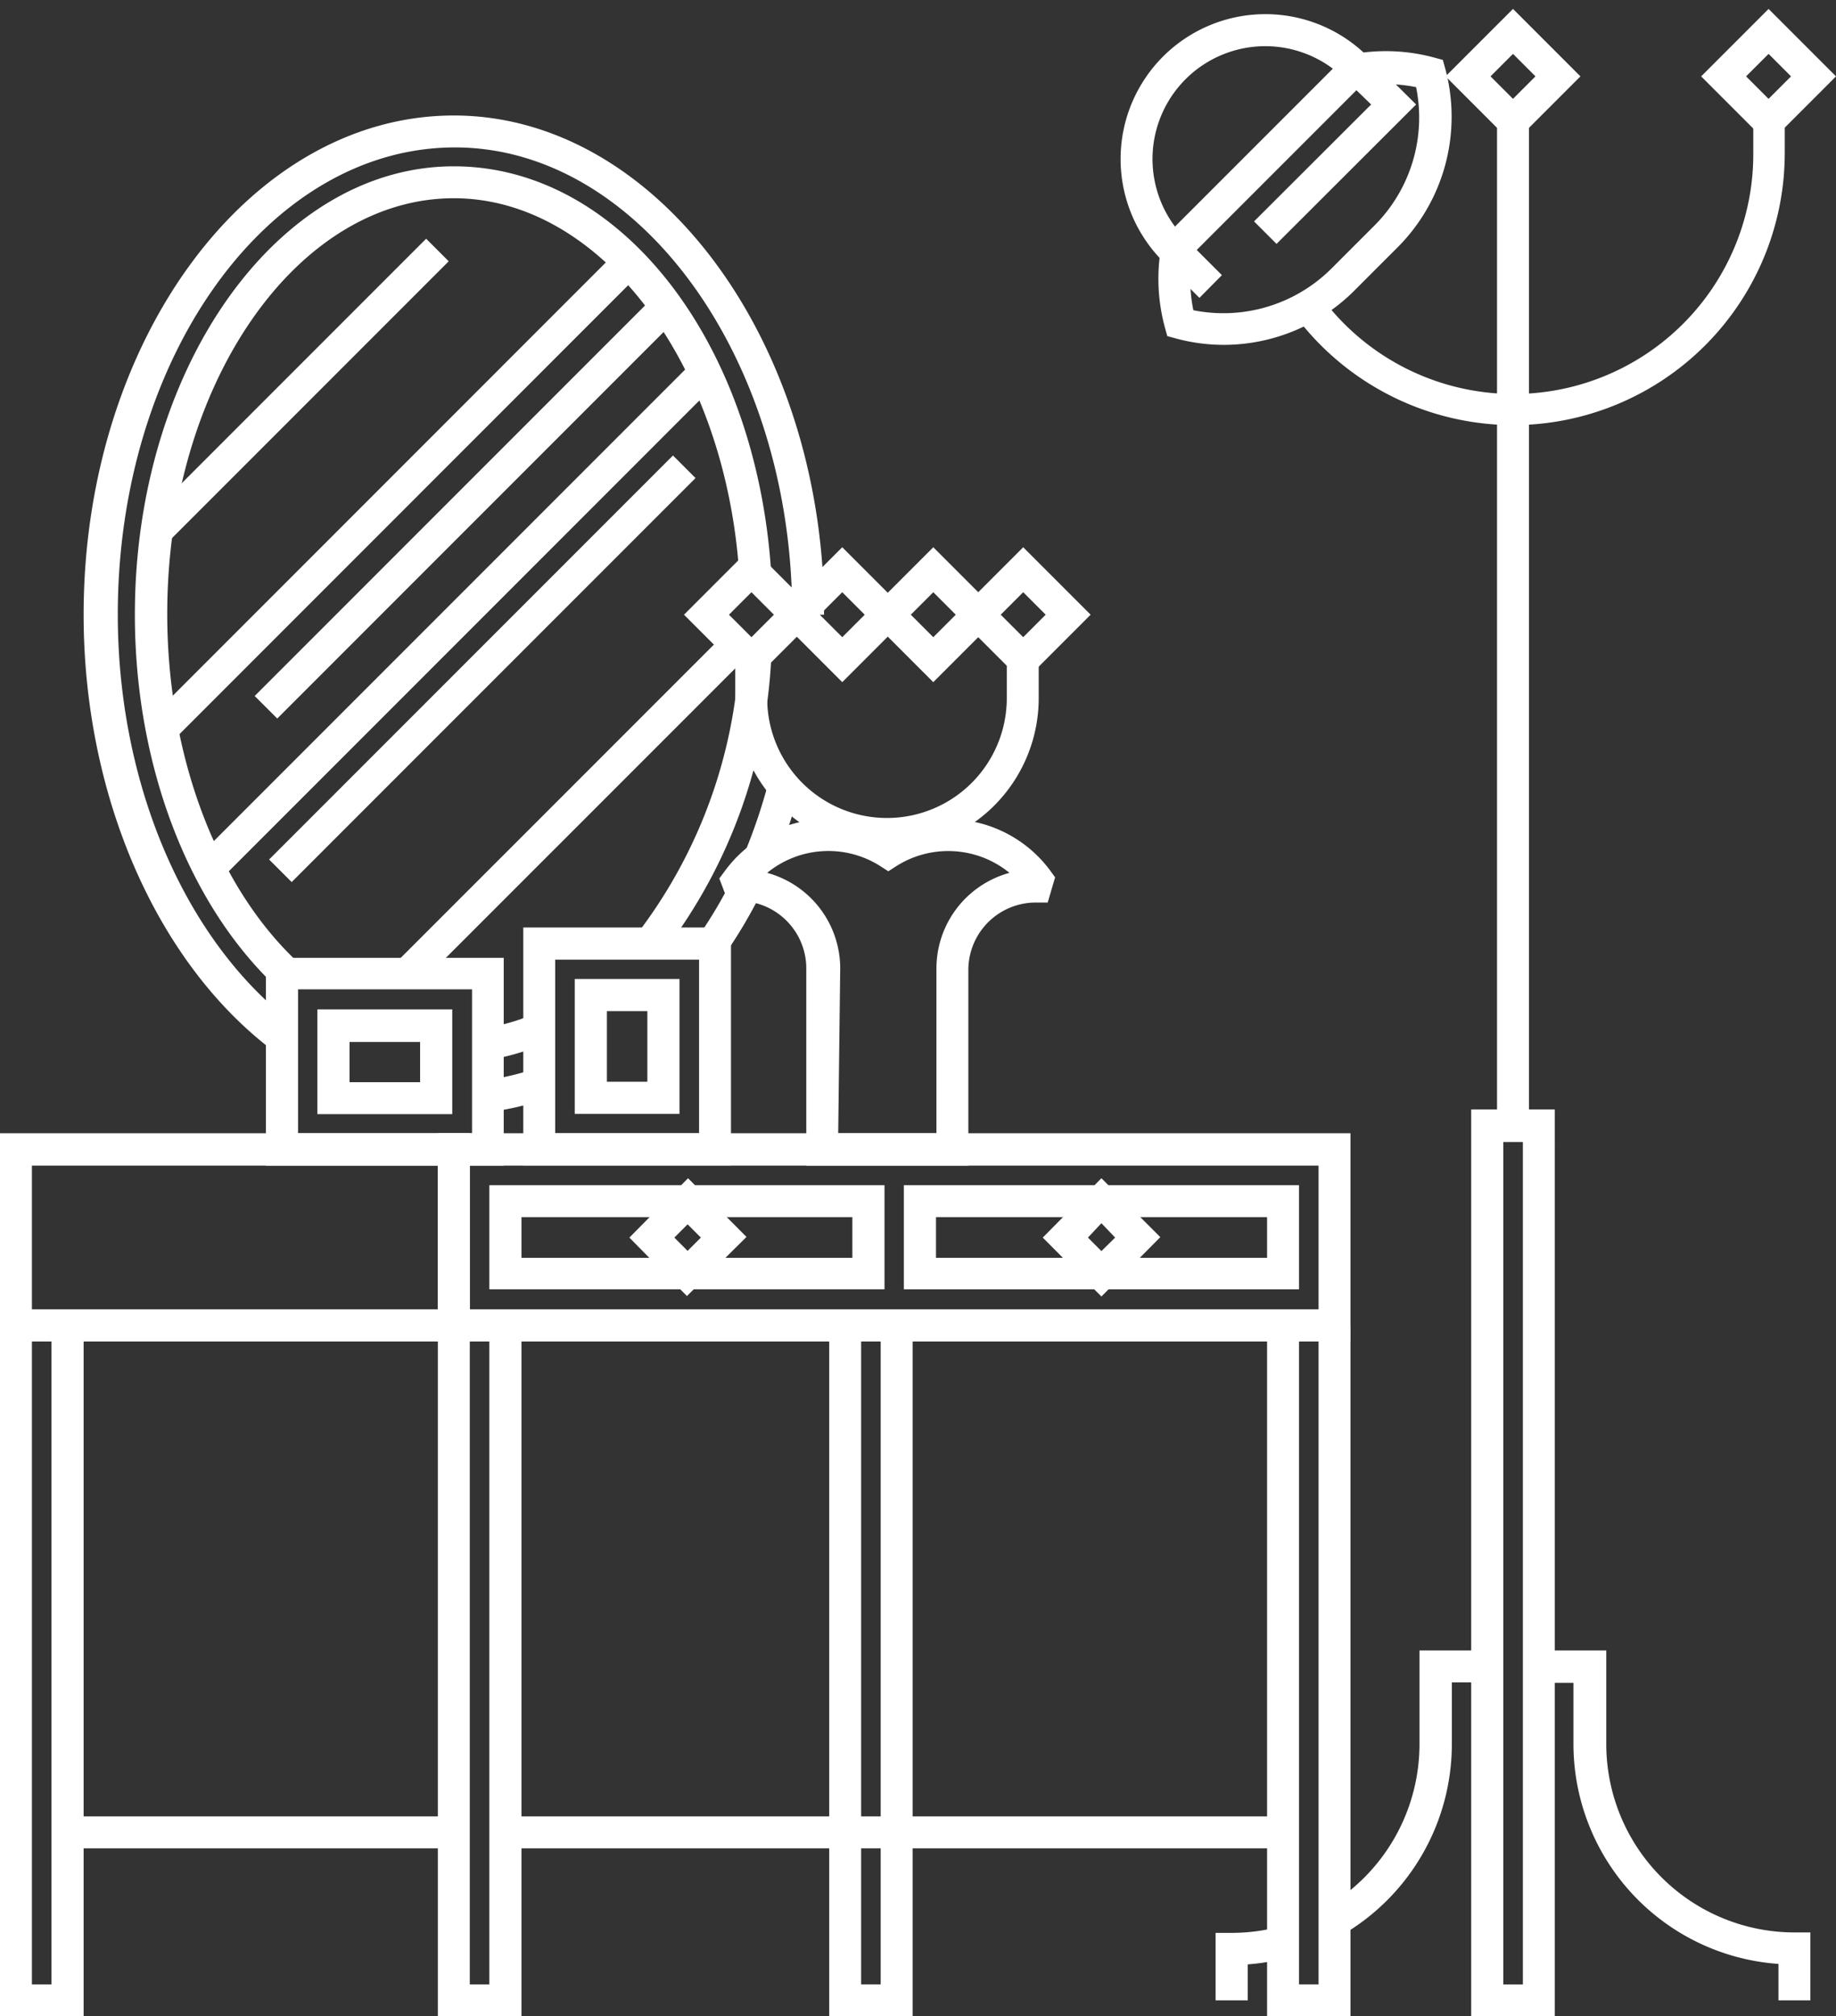 <svg xmlns="http://www.w3.org/2000/svg" viewBox="0 -0.396 81.68 89.666"><rect x="0" y="-0.396" width="81.68" height="89.666" fill="#333333" stroke="none"/><title>Depositphotos_84358000_09</title><g data-name="Layer 2"><g data-name="Layer 1"><g data-name="Layer 2"><g data-name="Layer 5" fill="#fff"><path d="M23.2 89.27h-3.72V58.54h1.42v29.31h.87V58.54h1.43v30.73z"/><path d="M67.31 18.51a12.15 12.15 0 0 1-9.72-4.91l1.14-.85A10.66 10.66 0 0 0 78 6.42V5h1.4v1.42a12.1 12.1 0 0 1-12.09 12.09z"/><path d="M69.17 89.27h-3.72V48.94h3.72zm-2.29-1.42h.87V50.39h-.87z"/><path d="M66.6 4.99h1.42v44.68H66.6z"/><path d="M55.51 88.56h-1.43v-3h.71a8.41 8.41 0 0 0 2.11-.27l.36 1.38a9.89 9.89 0 0 1-1.75.29z"/><path d="M59.73 85.64L59 84.41a8.4 8.4 0 0 0 4.15-7.22V73h3v1.42h-1.56v2.74a9.83 9.83 0 0 1-4.86 8.48z"/><path d="M80.54 88.56h-1.42v-1.62A9.81 9.81 0 0 1 70 77.19v-2.75h-1.54V73h3v4.17a8.38 8.38 0 0 0 8.37 8.37h.71z"/><path d="M3.72 89.27H0V58.54h1.42v29.31h.87V58.54h1.43v30.73z"/><path d="M60.08 89.27h-3.71V58.54h1.42v29.31h.87V58.54h1.42v30.73z"/><path d="M40.6 89.27h-3.71V58.54h1.42v29.31h.87V58.54h1.42v30.73z"/><path d="M3 80.38h17.19v1.42H3z"/><path d="M22.48 80.38h34.6v1.42h-34.6z"/><path d="M20.9 59.26H0V50h20.9zM1.42 57.83h18.06v-6.39H1.42z"/><path d="M60.08 59.26h-40.6V50h40.6zM20.9 57.83h37.76v-6.39H20.9z"/><path d="M39.35 56.94H21.77v-4.63h17.58zm-16.15-1.4h14.72v-1.81H23.2z"/><path d="M57.79 56.94H40.21v-4.63h17.58zm-16.15-1.4h14.73v-1.81H41.64z"/><path d="M49 57.26l-2.61-2.62L49 52l2.62 2.62zm-.6-2.62l.6.6.61-.6L49 54z"/><path d="M67.31 6l-3-3 3-3 3 3zm-1-3l1 1 1-1-1-1z"/><path d="M78.68 6l-3-3 3-3 3 3zm-1-3l1 1 1-1-1-1z"/><path d="M30.56 57.24L28 54.64 30.61 52l2.6 2.61zm-.56-2.6l.59.59.59-.59-.59-.59z"/><path d="M21.67 46.75l-.2-1.41a9.17 9.17 0 0 0 2.23-.62l.55 1.28a10.64 10.64 0 0 1-2.58.75zm-9.5-3.37C8.31 39.67 6 33.53 6 26.94 6 15.94 12.37 7 20.19 7c7.39 0 13.46 7.78 14.12 18.09l-1.42.09c-.6-9.4-6.18-16.76-12.7-16.76-7 0-12.75 8.29-12.75 18.48 0 6.2 2.14 12 5.72 15.41zM29.47 42l-1.1-.9a22.22 22.22 0 0 0 4.54-12.8l1.42.07A23.33 23.33 0 0 1 29.47 42z"/><path d="M21.79 49.05l-.19-1.41a11.31 11.31 0 0 0 2.16-.5l.46 1.35a12.73 12.73 0 0 1-2.43.56zm-9.68-2.75c-5.18-3.94-8.39-11.36-8.39-19.36 0-12.24 7.39-22.2 16.47-22.2 8.88 0 16.27 9.73 16.47 21.7v.5h-1.42v-.48c-.18-11.19-6.93-20.3-15-20.3-8.3 0-15 9.32-15 20.77 0 7.56 3 14.54 7.83 18.21zm20.21-4.36l-1.18-.8a21 21 0 0 0 1.5-2.57l1.28.63a22.35 22.35 0 0 1-1.6 2.74zm2.18-4l-1.31-.56a24.32 24.32 0 0 0 1-3l1.37.38a26 26 0 0 1-1.06 3.18z"/><path d="M17.63 42.397l14.292-14.29 1.004 1.004L18.635 43.4z"/><path d="M11.972 37.827L29.939 19.86l1.004 1.004L12.976 38.83z"/><path d="M11.33 30.555L29.114 12.77l1.004 1.004-17.784 17.784z"/><path d="M8.72 37.799l22.112-22.112 1.004 1.004L9.725 38.803z"/><path d="M6.709 31.52L27.44 10.786l1.004 1.004L7.713 32.523z"/><path d="M6.492 22.685L18.958 10.22l1.004 1.004L7.496 23.689z"/><path d="M39.47 37.41a6.76 6.76 0 0 1-6.76-6.76v-2h1.42v2a5.33 5.33 0 1 0 10.66 0v-2h1.42v2a6.76 6.76 0 0 1-6.74 6.76z"/><path d="M43.08 51.44h-7.21v-8.77a3 3 0 0 0-3-3h-.49l-.38-1 .23-.31a5.64 5.64 0 0 1 7.26-1.64 5.64 5.64 0 0 1 7.24 1.61l.21.29-.33 1.12h-.53a3 3 0 0 0-3 3zM37.29 50h4.37v-7.33a4.41 4.41 0 0 1 3.25-4.25 4.31 4.31 0 0 0-5-.32l-.39.25-.39-.25a4.3 4.3 0 0 0-5 .32 4.41 4.41 0 0 1 3.25 4.25z"/><path d="M33.43 29.94l-3-3 3-3 3 3zm-1-3l1 1 1-1-1-1z"/><path d="M37.47 29.94l-3-3 3-3 3 3zm-1-3l1 1 1-1-1-1z"/><path d="M41.52 29.94l-3-3 3-3 3 3zm-1-3l1 1 1-1-1-1z"/><path d="M45.52 29.94l-3-3 3-3 3 3zm-1-3l1 1 1-1-1-1z"/><path d="M22.41 51.44H11.83V42.2h10.58zM13.26 50H21v-6.4h-7.74z"/><path d="M20.12 49.15h-6v-4.66h6zm-4.57-1.42h3.14v-1.79h-3.14z"/><path d="M32.52 51.43h-9.24V40.85h9.24zM24.7 50h6.4v-7.72h-6.4z"/><path d="M30.23 49.14h-4.66v-6h4.66zM27 47.71h1.8v-3.14H27z"/><path d="M54.44 14.94a8.17 8.17 0 0 1-2.11-.28l-.4-.11-.11-.4a8.24 8.24 0 0 1-.23-3.1l1.41.19a6.79 6.79 0 0 0 .09 2.16 6.81 6.81 0 0 0 6.13-1.84l1.94-1.94A6.79 6.79 0 0 0 63 3.48a6.7 6.7 0 0 0-2.19-.08l-.16-1.46a8.23 8.23 0 0 1 3.14.22l.4.11.11.4a8.22 8.22 0 0 1-2.11 7.92l-1.94 1.94a8.22 8.22 0 0 1-5.81 2.41z"/><path d="M51.726 10.227l8.103-8.103 1.004 1.004-8.103 8.103z"/><path d="M53.36 12.85l-1.62-1.62a6.44 6.44 0 1 1 9.11-9.11L63 4.25l-6.21 6.2-1-1L61 4.25l-1.16-1.12a5 5 0 1 0-7.1 7.09l1.62 1.62z"/></g></g></g></g></svg>